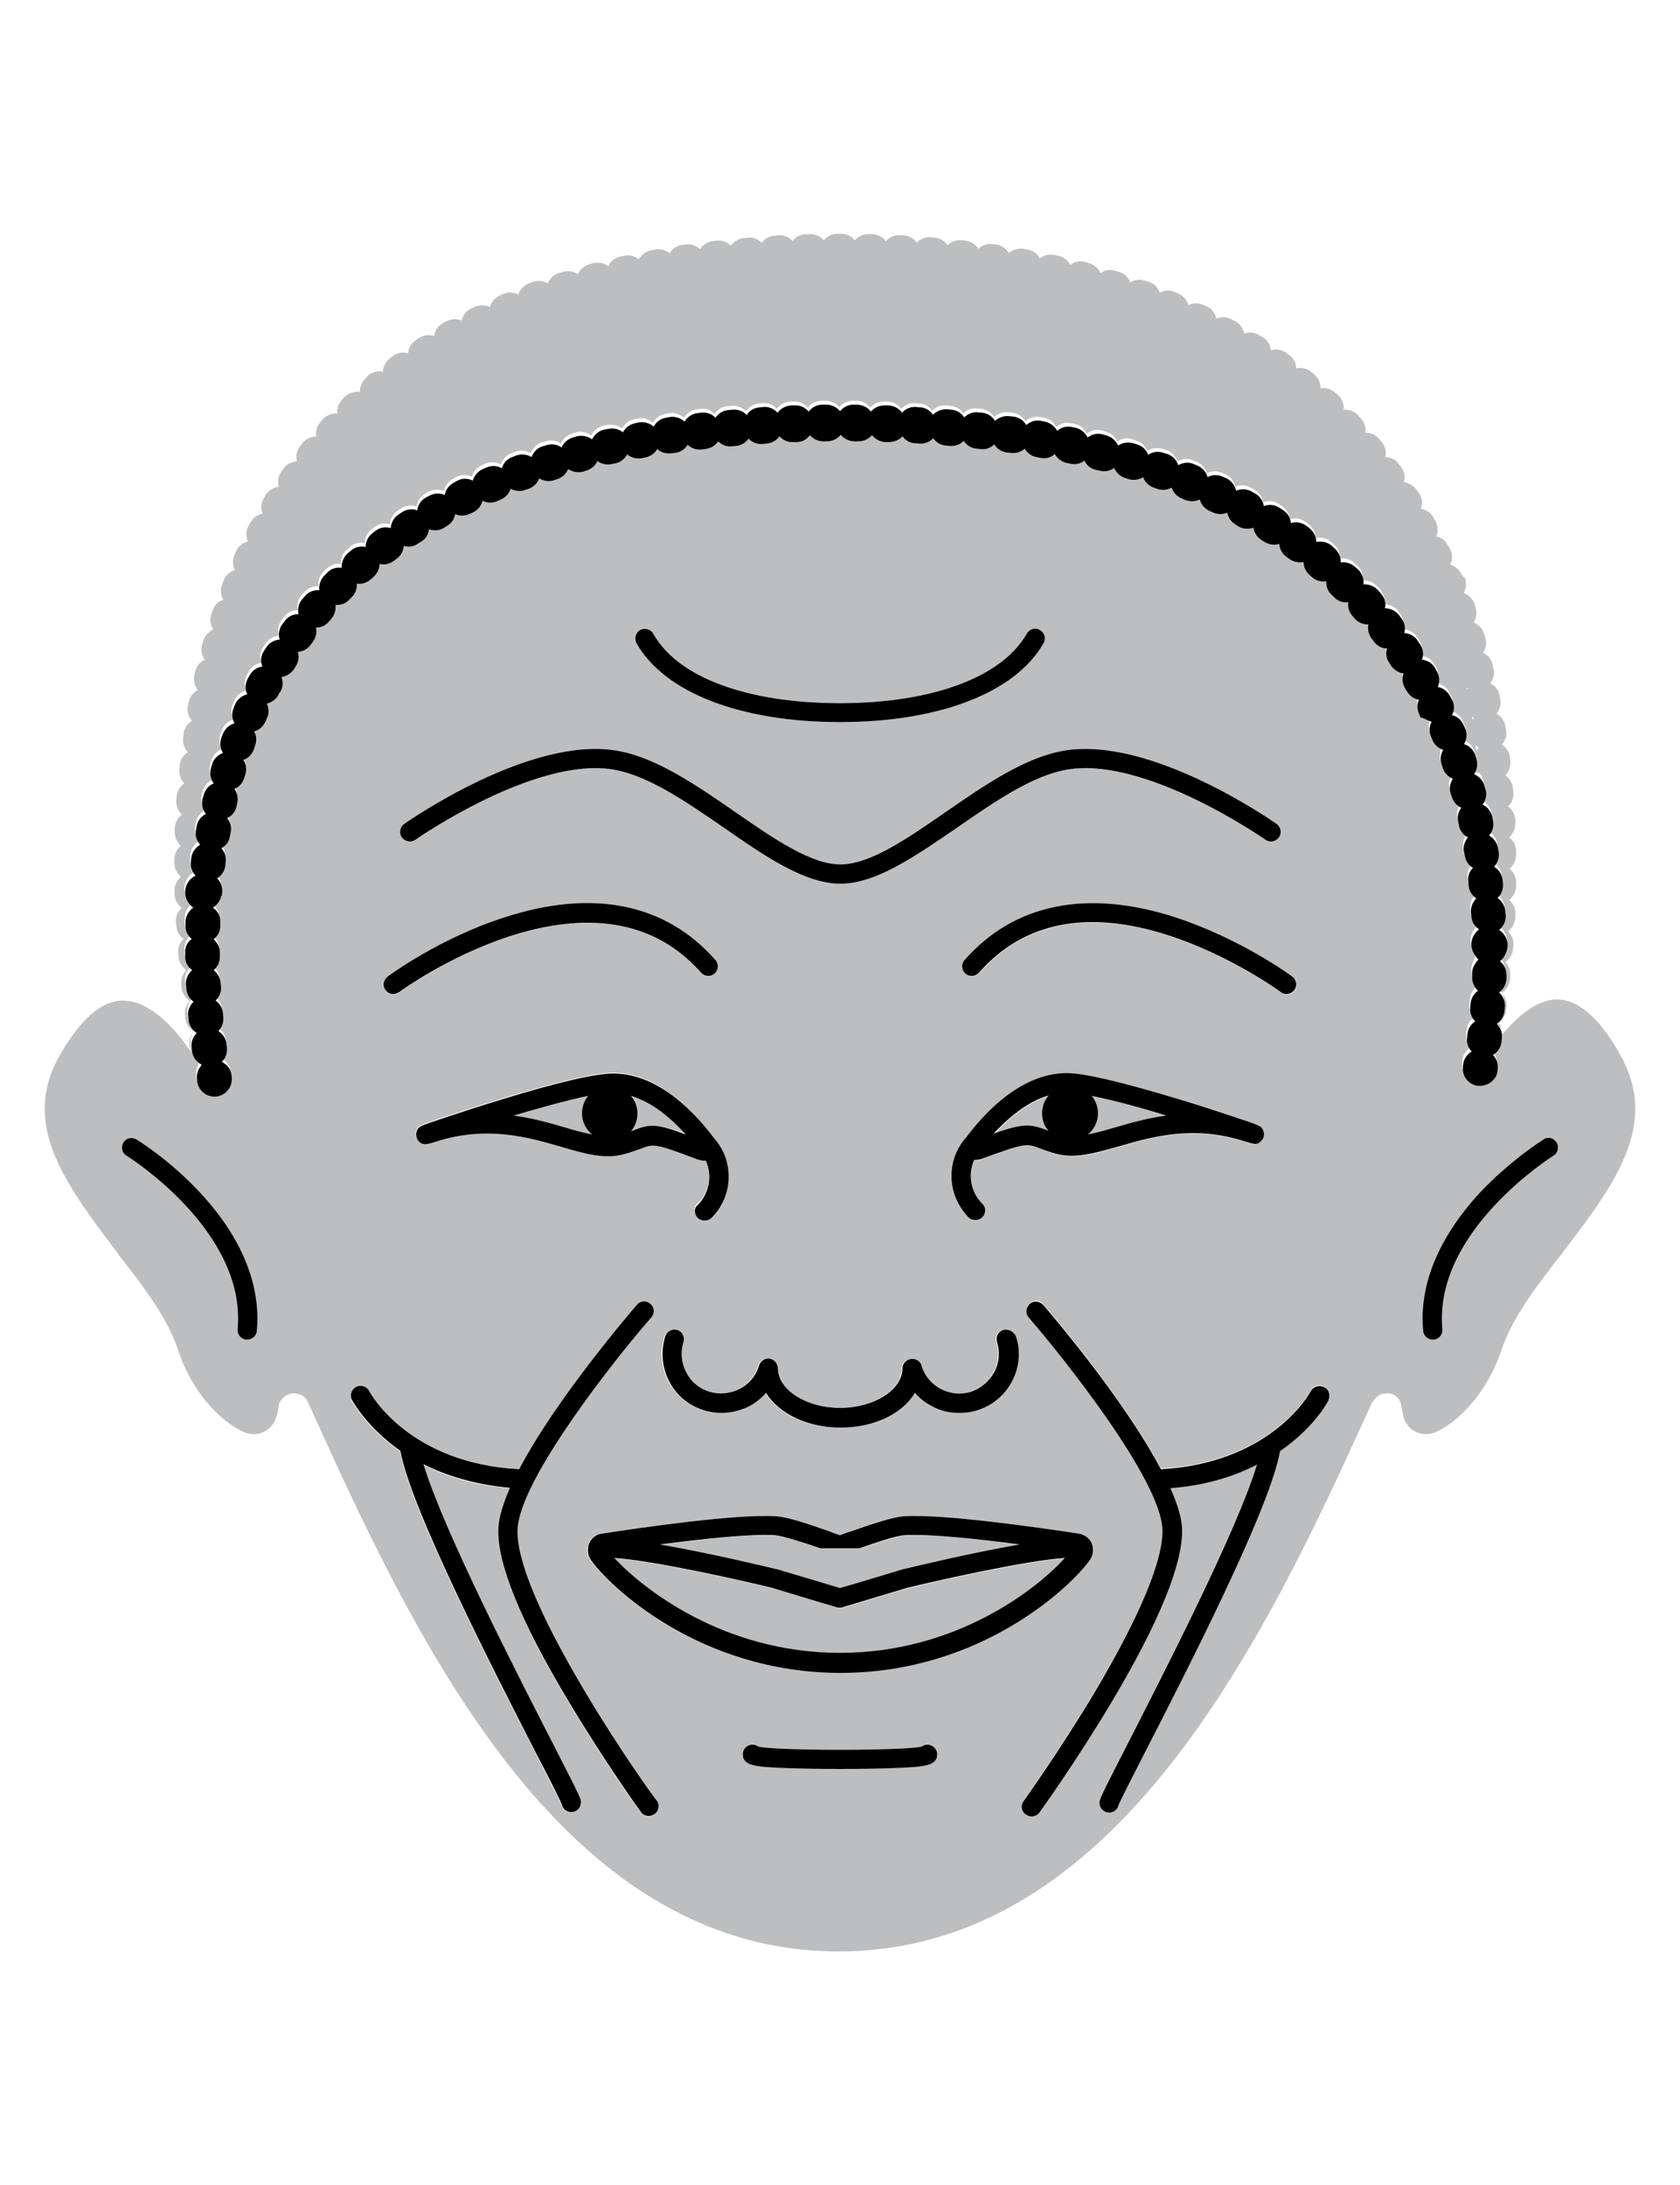 <?xml version="1.0" encoding="utf-8"?>
<!-- Generator: Adobe Illustrator 25.4.1, SVG Export Plug-In . SVG Version: 6.00 Build 0)  -->
<svg version="1.1" id="Capa_1" xmlns="http://www.w3.org/2000/svg" xmlns:xlink="http://www.w3.org/1999/xlink" x="0px" y="0px"
	 viewBox="0 0 435.6 566.5" style="enable-background:new 0 0 435.6 566.5;" xml:space="preserve">
<style type="text/css">
	.st0{fill:none;}
	.st1{fill:#BCBEC0;}
</style>
<g>
	<path class="st0" d="M380.6,178.4c-0.1,0-0.2-0.1-0.3-0.2c0,0.2,0.1,0.3,0.1,0.5C380.5,178.6,380.5,178.5,380.6,178.4z"/>
	<path class="st0" d="M378.7,170.8C378.7,170.8,378.7,170.8,378.7,170.8C378.6,170.8,378.6,170.8,378.7,170.8
		C378.7,170.8,378.7,170.8,378.7,170.8z"/>
	<path class="st0" d="M52,275.1c-0.5-0.2-0.9-0.6-1.3-0.9c0.3,0.5,0.6,1,0.9,1.5c0.1-0.1,0.2-0.2,0.2-0.3c0,0,0,0,0-0.1
		C51.9,275.3,52,275.2,52,275.1z"/>
	<path class="st0" d="M383.4,193.8c-0.3-0.2-0.5-0.4-0.8-0.6c0.1,0.5,0.1,0.9,0.2,1.4C383,194.4,383.2,194.1,383.4,193.8z"/>
	<path class="st0" d="M384.4,201.6c-0.4-0.2-0.7-0.6-1-0.9c0,0.1,0,0.2,0,0.3c0.3,0.3,0.5,0.6,0.8,0.9
		C384.3,201.8,384.3,201.7,384.4,201.6z"/>
	<path class="st0" d="M382.2,186.1c-0.2-0.1-0.4-0.2-0.5-0.4c0,0.3,0.1,0.6,0.1,0.9C381.9,186.4,382,186.2,382.2,186.1z"/>
	<path class="st0" d="M382.5,256.1c0,0.3,0,0.5,0,0.8c0.1-0.1,0.3-0.2,0.4-0.3C382.8,256.4,382.6,256.2,382.5,256.1z"/>
	<path class="st0" d="M383.2,248.6c-0.3-0.3-0.6-0.6-0.8-0.9c0,0.5,0,1,0,1.8C382.6,249.1,382.9,248.8,383.2,248.6z"/>
	<path class="st0" d="M382.9,240.6c0,0.2,0,0.3,0,0.4c0.1-0.1,0.2-0.2,0.3-0.3C383.1,240.7,383,240.6,382.9,240.6z"/>
	<path class="st1" d="M271.3,293c0.2,0.1,0.5,0.2,0.7,0.3c-1.1-1.3-1.7-2.9-1.7-4.6c0-1.8,0.6-3.4,1.7-4.6
		c-5.8,1.7-10.8,6.2-14.2,10c4.3-1.5,6.7-2.1,8.7-2.1C268,291.9,269.4,292.3,271.3,293z"/>
	<path class="st1" d="M420.5,274.2c-3-5.7-9.2-15.1-16.8-15.1c-5.3,0-10.4,4.6-14.2,9.1c-0.1-1-0.5-2-1.2-2.8c1.1-0.7,2-1.9,2.2-3.3
		l0.1-1c0.2-1.4-0.3-2.8-1.2-3.7c1.1-0.7,1.9-1.9,2.1-3.3l0.1-1c0.1-1.4-0.4-2.8-1.3-3.7c1.1-0.7,1.9-2,2-3.4l0.1-1
		c0.1-1.4-0.5-2.7-1.4-3.6c1.1-0.8,1.8-2,1.9-3.5l0-1c0.1-1.4-0.6-2.7-1.6-3.6c1.1-0.8,1.7-2.1,1.8-3.5l0-1c0-1.4-0.6-2.7-1.7-3.6
		c1-0.8,1.7-2.1,1.7-3.6l0-1c0-1.4-0.7-2.7-1.8-3.5c1-0.9,1.6-2.2,1.6-3.6l0-1c-0.1-1.4-0.8-2.7-1.9-3.4c1-0.9,1.5-2.2,1.4-3.7
		l-0.1-1c-0.1-1.4-0.9-2.6-2-3.4c0.9-0.9,1.5-2.3,1.3-3.7l-0.1-1c-0.2-1.4-1-2.6-2.1-3.3c0.9-1,1.4-2.3,1.1-3.8l-0.2-1
		c-0.2-1.4-1.1-2.6-2.3-3.2c0.9-1,1.3-2.4,1-3.8l-0.2-1c-0.3-1.4-1.2-2.5-2.4-3.1c0.8-1.1,1.2-2.5,0.8-3.9l-0.2-1
		c-0.4-1.4-1.3-2.5-2.5-3c0.8-1.1,1.1-2.5,0.6-3.9l-0.3-1c-0.4-1.4-1.4-2.4-2.7-2.9c0.7-1.1,0.9-2.6,0.5-3.9l-0.3-1
		c-0.5-1.4-1.6-2.3-2.8-2.8c0.7-1.2,0.8-2.6,0.3-3.9L379,149c-0.6-1.3-1.7-2.3-3-2.6c0.6-1.2,0.7-2.7,0-4l-0.5-0.9
		c-0.6-1.3-1.8-2.2-3.1-2.4c0.5-1.2,0.5-2.7-0.2-4l-0.5-0.9c-0.7-1.3-1.9-2.1-3.3-2.3c0.5-1.3,0.4-2.7-0.4-3.9l-0.6-0.9
		c-0.8-1.2-2.1-1.9-3.4-2.1c0.4-1.3,0.2-2.7-0.7-3.9l-0.6-0.8c-0.9-1.2-2.2-1.8-3.5-1.8c0.3-1.3,0-2.7-0.9-3.9l-0.7-0.8
		c-0.9-1.1-2.3-1.7-3.6-1.6c0.2-1.3-0.2-2.7-1.2-3.8l-0.7-0.8c-1-1-2.4-1.5-3.7-1.4c0.1-1.3-0.3-2.7-1.4-3.7l-0.8-0.7
		c-1.1-1-2.5-1.4-3.8-1.1c0-1.3-0.5-2.7-1.6-3.6l-0.8-0.7c-1.1-0.9-2.6-1.2-3.9-0.9c0-1.3-0.7-2.7-1.9-3.5l-0.8-0.6
		c-1.2-0.8-2.6-1-3.9-0.6c-0.1-1.3-0.8-2.6-2.1-3.4l-0.9-0.5c-1.2-0.8-2.7-0.9-3.9-0.4c-0.2-1.3-1-2.5-2.3-3.2l-0.9-0.5
		c-1.3-0.7-2.7-0.7-4-0.2c-0.3-1.3-1.1-2.5-2.4-3.1l-0.9-0.4c-1.3-0.6-2.8-0.6-4,0c-0.3-1.3-1.3-2.4-2.6-3l-0.9-0.4
		c-1.3-0.6-2.8-0.4-3.9,0.2c-0.4-1.3-1.4-2.3-2.7-2.8l-1-0.3c-1.4-0.5-2.8-0.3-3.9,0.4c-0.5-1.2-1.5-2.3-2.9-2.7l-1-0.3
		c-1.4-0.4-2.8-0.2-3.9,0.6c-0.5-1.2-1.6-2.2-3-2.6l-1-0.3c-1.4-0.4-2.8,0-3.8,0.8c-0.6-1.2-1.7-2.1-3.1-2.4l-1-0.2
		c-1.4-0.3-2.8,0.1-3.8,0.9c-0.6-1.2-1.8-2.1-3.2-2.3l-1-0.2c-1.4-0.2-2.8,0.2-3.8,1.1c-0.7-1.1-1.8-2-3.2-2.2l-1-0.1
		c-1.4-0.2-2.8,0.3-3.7,1.2c-0.7-1.1-1.9-1.9-3.3-2.1l-1-0.1c-1.4-0.2-2.8,0.4-3.7,1.3c-0.7-1.1-2-1.9-3.4-2l-1-0.1
		c-1.4-0.1-2.7,0.5-3.6,1.4c-0.8-1.1-2-1.8-3.4-1.9l-1,0c-1.4-0.1-2.7,0.5-3.6,1.5c-0.8-1.1-2.1-1.7-3.5-1.8l-1,0
		c-1.4,0-2.7,0.6-3.6,1.6c-0.8-1-2.1-1.7-3.5-1.7l-1,0c-1.4,0-2.7,0.7-3.5,1.7c-0.9-1-2.1-1.6-3.6-1.6l-1,0c-1.4,0-2.7,0.7-3.5,1.8
		c-0.9-1-2.2-1.6-3.6-1.5l-1,0.1c-1.4,0.1-2.7,0.8-3.4,1.9c-0.9-1-2.2-1.5-3.6-1.4l-1,0.1c-1.4,0.1-2.6,0.9-3.4,2
		c-0.9-0.9-2.3-1.5-3.7-1.3l-1,0.1c-1.4,0.2-2.6,1-3.3,2.1c-1-0.9-2.3-1.4-3.7-1.2l-1,0.1c-1.4,0.2-2.6,1.1-3.2,2.2
		c-1-0.9-2.4-1.3-3.8-1l-1,0.2c-1.4,0.3-2.5,1.2-3.2,2.3c-1-0.8-2.4-1.2-3.8-0.9l-1,0.2c-1.4,0.3-2.5,1.3-3.1,2.5
		c-1.1-0.8-2.5-1.1-3.9-0.8l-1,0.3c-1.4,0.4-2.4,1.4-3,2.6c-1.1-0.8-2.5-1-3.9-0.6l-1,0.3c-1.4,0.4-2.4,1.5-2.9,2.7
		c-1.1-0.7-2.6-0.9-3.9-0.4l-1,0.4c-1.4,0.5-2.3,1.6-2.7,2.9c-1.2-0.6-2.6-0.8-3.9-0.2l-0.9,0.4c-1.3,0.6-2.2,1.7-2.6,3
		c-1.2-0.6-2.7-0.6-4,0l-0.9,0.4c-1.3,0.6-2.1,1.8-2.4,3.1c-1.2-0.5-2.7-0.5-4,0.2l-0.9,0.5c-1.3,0.7-2,1.9-2.2,3.3
		c-1.3-0.4-2.7-0.3-3.9,0.5l-0.9,0.6c-1.2,0.8-1.9,2.1-2,3.4c-1.3-0.4-2.7-0.2-3.9,0.7c-0.3,0.2-0.6,0.4-0.8,0.6
		c-1.2,0.9-1.8,2.2-1.8,3.5c-1.3-0.3-2.7,0-3.9,0.9L94.9,98c-1.1,0.9-1.6,2.3-1.6,3.6c-1.3-0.2-2.7,0.2-3.8,1.2l-0.7,0.7
		c-1,1-1.5,2.4-1.3,3.7c-1.3-0.1-2.7,0.4-3.7,1.4l-0.7,0.8c-1,1.1-1.3,2.5-1.1,3.8c-1.3,0-2.7,0.5-3.6,1.7l-0.6,0.8
		c-0.9,1.1-1.2,2.6-0.8,3.9c-1.3,0.1-2.7,0.7-3.5,1.9l-0.6,0.8c-0.8,1.2-1,2.6-0.6,3.9c-1.3,0.1-2.6,0.9-3.4,2.1l-0.5,0.9
		c-0.8,1.2-0.8,2.7-0.3,4c-1.3,0.2-2.5,1-3.2,2.3l-0.5,0.9c-0.7,1.3-0.7,2.7-0.1,4c-1.3,0.3-2.5,1.2-3.1,2.5c-0.1,0.3-0.3,0.6-0.4,1
		c-0.6,1.3-0.5,2.8,0.1,3.9c-1.3,0.4-2.4,1.3-2.9,2.7l-0.4,1c-0.5,1.3-0.4,2.8,0.3,4c-1.3,0.4-2.3,1.4-2.8,2.8l-0.3,1
		c-0.5,1.4-0.2,2.8,0.5,3.9c-1.2,0.5-2.2,1.6-2.6,2.9l-0.3,1c-0.4,1.4-0.1,2.8,0.7,3.9c-1.2,0.6-2.2,1.7-2.5,3.1l-0.2,1
		c-0.3,1.4,0.1,2.8,0.9,3.8c-1.2,0.6-2.1,1.8-2.4,3.2l-0.2,1c-0.3,1.4,0.2,2.8,1.1,3.8c-1.2,0.7-2,1.8-2.2,3.3l-0.1,1
		c-0.2,1.4,0.3,2.8,1.2,3.8c-1.1,0.7-2,1.9-2.1,3.4l-0.1,1c-0.1,1.4,0.4,2.8,1.3,3.7c-1.1,0.7-1.9,2-2,3.4l-0.1,1
		c-0.1,1.4,0.5,2.8,1.5,3.7c-1.1,0.8-1.8,2.1-1.9,3.5l0,1c0,1.4,0.6,2.7,1.6,3.6c-1,0.8-1.7,2.1-1.7,3.5l0,1c0,1.4,0.7,2.7,1.7,3.5
		c-1,0.9-1.7,2.1-1.6,3.6l0,1c0,1.4,0.8,2.7,1.8,3.5c-1,0.9-1.6,2.2-1.5,3.6l0.1,1c0.1,1.4,0.8,2.7,1.9,3.4c-1,0.9-1.5,2.2-1.4,3.7
		l0.1,1c0.1,1.4,0.9,2.6,2,3.4c-0.9,0.9-1.4,2.3-1.3,3.7l0.1,1c0.2,1.4,1,2.6,2.1,3.3c-0.9,1-1.4,2.3-1.2,3.7l0.1,1
		c0.2,1.4,1.1,2.6,2.2,3.2c-0.9,1-1.3,2.4-1.1,3.8l0.2,1c0,0.3,0.1,0.5,0.2,0.7c-3.8-5.8-10.5-13.5-17.8-13.5
		c-7.6,0-13.7,9.5-16.8,15.1C5.6,292,17.2,307.3,30.6,325c0,0,0,0,0,0.1c6.3,8,12.7,16.4,15.5,24.6c4.1,12.9,13.1,20.2,17.8,21.8
		c0.6,0.2,1.3,0.3,1.9,0.3c1.2,0,2.5-0.4,3.5-1.1c1.2-0.9,2.1-2.2,2.4-3.6c0.3-0.8,0.5-1.7,0.6-2.9c0.5-1.7,2.1-3,3.8-3
		c0.2,0,0.4,0,0.6,0.1c0.1,0,0.1,0,0.2,0c1.4,0.2,2.2,0.8,2.9,2.1c27.2,60.2,65,142.4,137.5,142.5c72.7,0.1,111.2-82.2,138.4-142.2
		c0.5-0.8,1.6-2.2,3-2.4c0.1,0,0.1,0,0.2,0c0.3,0,0.5-0.1,0.8-0.1c1.8,0,3.2,1.2,3.6,2.9c0.1,1.1,0.4,2,0.5,2.6c0,0,0,0,0,0
		c0.2,1.6,1.1,3,2.4,4c1,0.7,2.3,1.1,3.5,1.1c0.6,0,1.3-0.1,1.9-0.3c4.7-1.6,13.6-8.9,17.8-21.8c2.8-8.2,9.2-16.6,15.5-24.6
		c0.1-0.1,0.2-0.2,0.2-0.3C418.6,307.2,430,291.9,420.5,274.2z M383.4,193.8c-0.2,0.2-0.4,0.5-0.6,0.8c-0.1-0.5-0.1-0.9-0.2-1.4
		C382.9,193.5,383.2,193.7,383.4,193.8z M382.2,186.1c-0.1,0.2-0.3,0.3-0.4,0.5c0-0.3-0.1-0.6-0.1-0.9
		C381.8,185.8,382,186,382.2,186.1z M380.6,178.4c-0.1,0.1-0.1,0.2-0.2,0.3c0-0.2-0.1-0.3-0.1-0.5
		C380.4,178.3,380.5,178.3,380.6,178.4z M378.7,170.8C378.7,170.8,378.7,170.8,378.7,170.8C378.6,170.8,378.6,170.8,378.7,170.8
		C378.7,170.8,378.7,170.8,378.7,170.8z M66.6,345c-0.1,1.3-1.2,2.3-2.5,2.3c-0.1,0-0.2,0-0.2,0c-1.4-0.1-2.4-1.3-2.3-2.7
		c2.4-25.4-28.5-44.8-28.8-45c-1.2-0.7-1.5-2.3-0.8-3.4c0.7-1.2,2.3-1.5,3.4-0.8c0.3,0.2,8.5,5.3,16.5,13.8
		C62.6,320.8,67.7,333.1,66.6,345z M169.6,470.4c-0.4,0.3-1,0.5-1.5,0.5c-0.8,0-1.5-0.4-2-1c-0.1-0.1-9.5-13.2-18.7-28.6
		c-12.5-21-18.6-36.1-18.3-45c0.1-3,1.3-6.6,3-10.5c-9.2-0.7-16.6-3.1-22.4-6.1c5.2,17.2,24.3,54.3,34,73.3
		c6.9,13.5,6.9,13.5,6.8,14.6c-0.1,1.3-1.2,2.3-2.5,2.3c-0.1,0-0.1,0-0.2,0c-1.1-0.1-2-0.9-2.2-1.9c-0.4-1.1-3.2-6.5-6.3-12.6
		c-11.6-22.6-32.9-64.1-35.6-79.2c-8.7-6-12.3-12.6-12.5-13.1c-0.6-1.2-0.2-2.7,1-3.4c1.2-0.6,2.7-0.2,3.4,1
		c0.4,0.8,10.4,18.7,38.9,20.3c9.7-18.5,29.4-41.3,30.5-42.6c0.9-1,2.5-1.2,3.5-0.3c1,0.9,1.2,2.5,0.3,3.5
		c-9.4,10.9-34.1,42-34.7,54.9c-0.3,7.8,5.7,22.3,17.5,42.2c9.1,15.2,18.4,28.2,18.5,28.3C171,468.1,170.7,469.6,169.6,470.4z
		 M190.5,210.5c10.1,7,19.7,13.6,27.3,13.6c7.6,0,17.2-6.6,27.3-13.6c10.1-7,20.6-14.2,30.7-15.9c22.3-3.8,53.7,18.1,55.1,19
		c1.1,0.8,1.4,2.4,0.6,3.5c-0.8,1.1-2.4,1.4-3.5,0.6c-0.3-0.2-31-21.6-51.3-18.2c-9,1.5-19,8.4-28.7,15.1
		c-10.8,7.5-21,14.5-30.2,14.5c-9.2,0-19.4-7.1-30.2-14.5C178,207.9,168,201,159,199.5c-20.3-3.4-51,18-51.3,18.2
		c-1.1,0.8-2.7,0.5-3.5-0.6c-0.8-1.1-0.5-2.7,0.6-3.5c1.3-0.9,32.7-22.8,55.1-19C169.9,196.3,180.4,203.5,190.5,210.5z M166,163.3
		c1.2-0.7,2.7-0.2,3.4,1c6.3,11.2,24.4,18,48.4,18c24.1,0,42.2-6.7,48.4-18c0.7-1.2,2.2-1.6,3.4-1c1.2,0.7,1.6,2.2,1,3.4
		c-7.2,12.9-26.9,20.5-52.8,20.5c-25.9,0-45.6-7.7-52.8-20.5C164.3,165.4,164.8,163.9,166,163.3z M262.2,358.1
		c-1.9,3.6-5.1,6.3-9,7.5c-1.5,0.5-3.1,0.7-4.6,0.7c-2.4,0-4.8-0.6-7.1-1.7c-1.7-0.9-3.2-2.1-4.5-3.5c-3.3,5.3-10.6,9-19.3,9
		c-8.7,0-16-3.6-19.3-9c-1.2,1.4-2.7,2.6-4.4,3.5c-2.2,1.2-4.6,1.7-7.1,1.7c-1.5,0-3.1-0.2-4.6-0.7c-3.9-1.2-7.1-3.9-9-7.5
		s-2.3-7.8-1-11.7c0.4-1.3,1.8-2,3.1-1.6c1.3,0.4,2,1.8,1.6,3.1c-0.8,2.6-0.6,5.4,0.7,7.8c1.3,2.4,3.4,4.2,6,5.1
		c5.3,1.7,10.9-1.2,12.8-6.4c0.1-1.2,1.2-2.2,2.5-2.2c1.1,0,2,0.7,2.3,1.7c0.2,0.4,0.2,0.8,0.2,1.2c0.3,5.4,7.6,9.9,16.1,9.9
		c8.8,0,16.2-4.7,16.2-10.3c0,0,0-0.1,0-0.1c0,0,0,0,0,0c0.1-1.3,1.2-2.3,2.5-2.3c1.2,0,2.2,0.9,2.5,2c1.8,5.3,7.5,8.2,12.8,6.5
		c2.6-0.8,4.8-2.6,6-5.1c1.3-2.4,1.5-5.2,0.7-7.8c-0.4-1.3,0.3-2.7,1.6-3.1c1.3-0.4,2.7,0.3,3.1,1.6
		C264.5,350.4,264.1,354.5,262.2,358.1z M279.6,397.6C279.6,397.6,279.6,397.6,279.6,397.6c1.5,0.2,2.7,1.2,3.3,2.6
		c0.1,0.2,0.2,0.5,0.2,0.8c0,0,0,0.1,0,0.1c0.2,1.1,0,2.3-0.7,3.3c-4.2,6.2-27.7,29.3-64.7,29.3c-37,0-60.4-23.1-64.7-29.3
		c-0.7-1-0.9-2.2-0.7-3.3c0,0,0-0.1,0-0.1c0.1-0.3,0.1-0.5,0.2-0.8c0.6-1.4,1.8-2.3,3.3-2.6c10.3-1.6,35.3-5.1,45.3-4.5
		c2.9,0.2,8.3,2,14,4c1,0.3,1.9,0.7,2.5,0.9c0.7-0.2,1.6-0.5,2.5-0.9c5.7-2,11-3.8,14-4C244.2,392.4,269.3,396,279.6,397.6z
		 M182.9,300.7c-0.1,0-0.1,0-0.2,0c-0.7,0-1.3-0.1-2.1-0.4c-10.9-4.1-11.3-4-14.6-2.7c-1.1,0.4-2.4,0.9-4.3,1.4
		c-4.9,1.4-10.2-0.2-16.3-1.9c-8.6-2.5-19.3-5.6-32.6-1.3c-2.3,0.7-3.3,1.1-4.4-0.2c-0.7-0.7-0.8-1.8-0.4-2.7
		c0.5-1.1,0.5-1.1,7.7-3.5c2.7-0.9,8.1-2.7,14.4-4.6c14.6-4.4,24.3-6.7,28.8-6.7c12.3,0,22,11.2,26.1,16.7c5.3,5.9,5.1,15-0.6,20.7
		c-0.5,0.5-1.1,0.7-1.8,0.7s-1.3-0.2-1.8-0.7c-1-1-1-2.6,0-3.5C184,309.1,184.7,304.5,182.9,300.7z M254.9,300.4
		c-0.7,0.3-1.4,0.4-2.1,0.4c-0.1,0-0.1,0-0.2,0c-0.6,1.3-0.9,2.7-0.9,4.2c0,2.7,1.1,5.3,3,7.2c1,1,1,2.6,0,3.5
		c-0.5,0.5-1.1,0.7-1.8,0.7s-1.3-0.2-1.8-0.7c-2.9-2.9-4.4-6.7-4.4-10.7c0-3.7,1.4-7.3,3.8-10c4.1-5.5,13.8-16.7,26.1-16.7
		c4.5,0,14.2,2.2,28.8,6.7c6.3,1.9,11.7,3.7,14.4,4.6c7.2,2.4,7.2,2.4,7.7,3.5c0.4,0.9,0.2,2-0.4,2.7c-1.1,1.2-2.2,0.9-4.4,0.2
		c-13.3-4.3-24-1.2-32.6,1.3c-6.1,1.8-11.4,3.3-16.3,1.9c-1.9-0.5-3.2-1-4.3-1.4C266.2,296.4,265.8,296.3,254.9,300.4z M303.1,242.6
		c-21.1-6.8-37.6-3.5-49.2,9.7c-0.9,1-2.5,1.1-3.5,0.2c-1-0.9-1.1-2.5-0.2-3.5c12.9-14.7,31.8-18.5,54.6-11.1
		c16.9,5.4,29.9,15,30.4,15.4c1.1,0.8,1.3,2.4,0.5,3.5c-0.5,0.7-1.2,1-2,1c-0.5,0-1-0.2-1.5-0.5C332,257.2,319.2,247.8,303.1,242.6z
		 M130.9,237.9c22.9-7.4,41.8-3.5,54.6,11.1c0.9,1,0.8,2.6-0.2,3.5s-2.6,0.8-3.5-0.2c-27.9-31.8-77.8,4.6-78.3,5
		c-0.4,0.3-1,0.5-1.5,0.5c-0.8,0-1.5-0.3-2-1c-0.8-1.1-0.6-2.7,0.5-3.5C101,252.8,114,243.3,130.9,237.9z M233.5,458.3
		c-4.2,0.2-9.7,0.3-15.7,0.3s-11.6-0.1-15.7-0.3c-6.1-0.3-9.5-0.5-9.5-3.5c0-1.4,1.1-2.5,2.5-2.5c0.6,0,1.1,0.2,1.5,0.5
		c4.8,1.1,37.6,1.1,42.4,0c0.4-0.3,0.9-0.5,1.5-0.5c1.4,0,2.5,1.1,2.5,2.5C243,457.8,239.6,458,233.5,458.3z M344.4,362.9
		c-0.3,0.5-3.9,7.1-12.5,13.1c-2.7,15-24,56.6-35.6,79.2c-3.2,6.1-5.9,11.5-6.3,12.6c-0.2,1-1.1,1.8-2.2,1.9c-0.1,0-0.1,0-0.2,0
		c-1.3,0-2.4-1-2.5-2.3c-0.1-1.1-0.1-1.1,6.8-14.6c9.7-18.9,28.8-56.1,34-73.3c-5.8,2.9-13.2,5.3-22.4,6.1c1.7,4,2.9,7.6,3,10.5
		c0.4,8.9-5.7,24-18.3,45c-9.2,15.4-18.6,28.5-18.7,28.6c-0.5,0.7-1.3,1-2,1c-0.5,0-1-0.2-1.5-0.5c-1.1-0.8-1.4-2.4-0.6-3.5
		c0.1-0.1,9.4-13.1,18.5-28.3c11.8-19.8,17.9-34.4,17.5-42.2c-0.6-12.9-25.2-44-34.7-54.9c-0.9-1-0.8-2.6,0.3-3.5
		c1-0.9,2.6-0.8,3.5,0.3c1.1,1.3,20.8,24.1,30.5,42.6c28.5-1.5,38.5-19.5,38.9-20.3c0.7-1.2,2.2-1.7,3.4-1
		C344.6,360.2,345,361.7,344.4,362.9z M367.9,183.8c-0.6-1.2-0.6-2.6-0.1-3.8c-1.3-0.2-2.4-1-3.1-2.2c-0.2-0.3-0.3-0.6-0.5-0.8
		c-0.7-1.2-0.8-2.6-0.4-3.8c-1.3-0.1-2.5-0.8-3.2-2l-0.5-0.8c-0.8-1.1-1-2.5-0.6-3.7c-1.3-0.1-2.5-0.7-3.3-1.7l-0.6-0.8
		c-0.8-1.1-1.1-2.4-0.9-3.7c-1.3,0-2.5-0.5-3.5-1.5l-0.6-0.7c-0.9-1-1.3-2.3-1.1-3.6c-1.3,0.1-2.6-0.3-3.6-1.2l-0.7-0.7
		c-1-0.9-1.5-2.2-1.4-3.5c-1.3,0.2-2.6-0.1-3.6-1l-0.7-0.6c-1.1-0.9-1.6-2.1-1.6-3.4c-1.2,0.3-2.6,0.1-3.7-0.8l-0.8-0.6
		c-1.1-0.8-1.8-2-1.8-3.3c-1.2,0.4-2.6,0.2-3.8-0.5l-0.8-0.5c-1.2-0.7-1.9-1.9-2.1-3.2c-1.2,0.5-2.6,0.4-3.8-0.3l-0.8-0.5
		c-1.2-0.7-2-1.8-2.2-3.1c-1.2,0.5-2.6,0.5-3.8-0.1l-0.9-0.4c-1.2-0.6-2.1-1.7-2.4-2.9c-1.1,0.6-2.5,0.7-3.8,0.1l-0.9-0.4
		c-1.3-0.5-2.2-1.6-2.6-2.8c-1.1,0.6-2.5,0.8-3.8,0.3l-0.9-0.3c-1.3-0.5-2.3-1.5-2.7-2.7c-1.1,0.7-2.5,0.9-3.8,0.5l-0.9-0.3
		c-1.3-0.4-2.3-1.4-2.8-2.6c-1,0.7-2.4,1-3.8,0.7l-1-0.2c-1.3-0.3-2.4-1.3-2.9-2.4c-1,0.8-2.4,1.1-3.7,0.8l-1-0.2
		c-1.4-0.3-2.4-1.2-3-2.3c-1,0.8-2.3,1.2-3.7,1l-1-0.2c-1.4-0.2-2.5-1.1-3.1-2.2c-1,0.9-2.3,1.3-3.7,1.1l-1-0.1
		c-1.4-0.2-2.5-1-3.2-2.1c-0.9,0.9-2.3,1.4-3.6,1.2l-1-0.1c-1.4-0.2-2.6-0.9-3.3-2c-0.9,0.9-2.2,1.5-3.6,1.3l-1-0.1
		c-1.4-0.1-2.6-0.9-3.3-1.9c-0.9,1-2.1,1.5-3.6,1.4l-1-0.1c-1.4-0.1-2.6-0.8-3.4-1.8c-0.9,1-2.1,1.6-3.5,1.5l-1,0
		c-1.4,0-2.6-0.7-3.4-1.8c-0.8,1-2.1,1.6-3.5,1.6h-0.1l-1,0c-1.4,0-2.7-0.7-3.5-1.7c-0.8,1-2.1,1.7-3.5,1.7l-1,0c0,0,0,0-0.1,0
		c-1.4,0-2.6-0.6-3.4-1.6c-0.8,1-2,1.7-3.4,1.8l-1,0c-1.4,0.1-2.7-0.5-3.5-1.5c-0.8,1.1-2,1.8-3.4,1.9l-1,0.1
		c-1.4,0.1-2.7-0.5-3.6-1.4c-0.7,1.1-1.9,1.8-3.3,1.9l-1,0.1c-1.4,0.1-2.7-0.4-3.6-1.3c-0.7,1.1-1.9,1.9-3.3,2l-1,0.1
		c-1.4,0.2-2.7-0.3-3.6-1.2c-0.7,1.1-1.8,1.9-3.2,2.1l-1,0.1c-1.4,0.2-2.7-0.2-3.7-1.1c-0.6,1.1-1.7,2-3.1,2.2l-1,0.2
		c-1.4,0.3-2.7-0.1-3.7-1c-0.6,1.2-1.7,2-3,2.3l-1,0.2c-1.4,0.3-2.7,0-3.7-0.8c-0.5,1.2-1.6,2.1-2.9,2.5l-0.9,0.3
		c-1.3,0.4-2.7,0.1-3.8-0.7c-0.5,1.2-1.5,2.2-2.8,2.6l-0.9,0.3c-1.3,0.4-2.7,0.2-3.8-0.5c-0.4,1.2-1.4,2.2-2.7,2.7L136,126
		c-1.3,0.5-2.7,0.3-3.8-0.3c-0.4,1.2-1.3,2.3-2.6,2.8l-0.9,0.4c-1.3,0.5-2.7,0.5-3.8-0.1c-0.3,1.2-1.1,2.3-2.4,3l-0.9,0.4
		c-1.2,0.6-2.6,0.6-3.8,0.1c-0.2,1.3-1,2.4-2.2,3.1l-0.8,0.5c-1.2,0.7-2.6,0.8-3.8,0.3c-0.2,1.3-0.9,2.5-2,3.2l-0.8,0.5
		c-1.1,0.8-2.5,0.9-3.7,0.6c-0.1,1.3-0.7,2.5-1.8,3.3l-0.8,0.6c-1.1,0.8-2.4,1.1-3.7,0.8c0,1.3-0.5,2.5-1.6,3.4l-0.7,0.6
		c-1,0.9-2.4,1.2-3.6,1.1c0.1,1.3-0.3,2.6-1.3,3.5l-0.7,0.7c-1,1-2.3,1.4-3.5,1.3c0.2,1.3-0.2,2.6-1.1,3.6l-0.6,0.7
		c-0.9,1-2.2,1.6-3.4,1.6h0c0.3,1.2,0,2.6-0.8,3.7c-0.2,0.3-0.4,0.5-0.6,0.8c-0.8,1.1-2,1.7-3.3,1.8c0.4,1.2,0.2,2.6-0.5,3.7
		l-0.5,0.8c-0.7,1.2-1.9,1.9-3.2,2c0.5,1.2,0.4,2.6-0.3,3.8c-0.2,0.3-0.3,0.6-0.5,0.8c-0.7,1.2-1.8,2-3,2.3c0.5,1.2,0.6,2.5,0,3.8
		c-0.1,0.3-0.3,0.6-0.4,0.9c-0.6,1.3-1.6,2.1-2.9,2.5c0.6,1.1,0.7,2.5,0.2,3.8l-0.3,0.9c-0.5,1.3-1.5,2.2-2.7,2.7
		c0.7,1.1,0.9,2.4,0.5,3.8l-0.3,0.9c-0.4,1.3-1.4,2.3-2.5,2.8c0.8,1,1.1,2.4,0.7,3.7l-0.2,0.9c-0.3,1.3-1.2,2.4-2.4,3
		c0.8,1,1.2,2.3,0.9,3.7l-0.2,1c-0.3,1.4-1.1,2.5-2.2,3.1c0.9,1,1.3,2.3,1.1,3.6l-0.1,1c-0.2,1.4-1,2.5-2.1,3.2
		c0.9,0.9,1.4,2.2,1.3,3.6l-0.1,0.9l-0.1,0c-0.3,1.3-1.1,2.4-2.2,3.1c1.2,0.9,1.9,2.3,1.9,3.8l0,1c0,1.4-0.7,2.6-1.7,3.4
		c1,0.8,1.6,2.1,1.6,3.5l0,1c0,1.4-0.6,2.7-1.6,3.5c1,0.8,1.7,2,1.8,3.4l0.1,1c0.1,1.4-0.5,2.7-1.4,3.5c1.1,0.7,1.8,1.9,1.9,3.3
		l0.1,1c0.1,1.4-0.4,2.7-1.3,3.6c1.1,0.7,1.9,1.8,2.1,3.2l0.1,1c0.2,1.5-0.3,2.9-1.3,3.8c1.3,0.6,2.2,1.8,2.5,3.3
		c0.1,0.8,0.4,2.5-1,4.1c-0.9,1-2.1,1.6-3.4,1.6c-2.4,0-4.4-1.9-4.5-4.3c-0.2-1.3,0.2-2.5,0.9-3.5c-0.1,0.1-0.2,0.2-0.2,0.3
		c-0.3-0.5-0.5-1-0.9-1.5c0.4,0.4,0.8,0.7,1.3,0.9c-0.1,0.1-0.1,0.1-0.2,0.2c0.1-0.1,0.2-0.2,0.3-0.4c-1.3-0.6-2.3-1.9-2.5-3.4
		l-0.1-1c-0.2-1.4,0.3-2.8,1.3-3.8c-1.1-0.7-2-1.9-2.1-3.4l-0.1-1c-0.1-1.4,0.4-2.8,1.4-3.7c-1.1-0.8-1.9-2-1.9-3.5l-0.1-1
		c-0.1-1.5,0.6-2.8,1.6-3.7c-1.1-0.8-1.8-2.1-1.8-3.5l0-1c0-1.5,0.7-2.8,1.7-3.6c-1-0.9-1.7-2.2-1.6-3.6l0-1c0.1-1.5,0.8-2.7,2-3.5
		c-1.3-0.9-2.1-2.3-2.1-4c0-1.9,1.1-3.5,2.7-4.3c-0.9-1-1.4-2.3-1.2-3.7l0.1-1c0.2-1.4,1.1-2.6,2.3-3.3c-0.9-1-1.4-2.4-1.1-3.8
		l0.2-1c0.3-1.4,1.2-2.6,2.4-3.2c-0.9-1.1-1.2-2.5-0.9-3.9l0.3-1c0.4-1.4,1.4-2.5,2.6-3c-0.8-1.1-1.1-2.6-0.7-4l0.3-1
		c0.4-1.4,1.5-2.4,2.8-2.9c-0.7-1.2-0.9-2.6-0.4-4l0.4-1c0.5-1.4,1.7-2.3,3-2.7c-0.7-1.2-0.8-2.7-0.2-4c0.1-0.3,0.3-0.6,0.4-1
		c0.6-1.3,1.8-2.2,3.1-2.5c-0.6-1.2-0.6-2.7,0.1-4c0.2-0.3,0.3-0.6,0.5-0.9c0.7-1.3,2-2.1,3.3-2.3c-0.5-1.3-0.4-2.8,0.4-4l0.6-0.9
		c0.8-1.2,2.1-2,3.5-2.1c-0.4-1.3-0.2-2.8,0.7-4c0.2-0.3,0.4-0.6,0.6-0.8c0.9-1.2,2.2-1.8,3.6-1.8h0c-0.3-1.3,0-2.8,1-3.9l0.7-0.8
		c1-1.1,2.4-1.6,3.7-1.5c-0.2-1.4,0.2-2.8,1.3-3.8l0.7-0.7c1-1,2.5-1.5,3.8-1.3c-0.1-1.4,0.4-2.8,1.5-3.7l0.8-0.7
		c1.1-1,2.6-1.3,3.9-1c0-1.4,0.6-2.7,1.8-3.6c0.3-0.2,0.6-0.4,0.8-0.6c1.2-0.9,2.6-1.1,3.9-0.7c0.1-1.4,0.8-2.7,2-3.5l0.9-0.6
		c1.2-0.8,2.7-0.9,4-0.5c0.2-1.3,1-2.6,2.2-3.3l0.9-0.5c1.3-0.7,2.8-0.7,4-0.2c0.3-1.3,1.1-2.5,2.4-3.2l0.9-0.5c1.3-0.6,2.8-0.6,4,0
		c0.3-1.3,1.2-2.5,2.6-3l0.9-0.4c1.3-0.6,2.8-0.4,4,0.2c0.4-1.3,1.4-2.4,2.7-2.9l1-0.4c1.4-0.5,2.8-0.3,4,0.4
		c0.5-1.3,1.5-2.3,2.9-2.8l1-0.3c1.4-0.4,2.8-0.2,3.9,0.6c0.5-1.2,1.6-2.2,3-2.6l1-0.3c1.4-0.4,2.8,0,3.9,0.8
		c0.6-1.2,1.7-2.2,3.1-2.5l1-0.2c1.4-0.3,2.8,0.1,3.9,0.9c0.6-1.2,1.7-2.1,3.2-2.4l1-0.2c1.4-0.3,2.8,0.2,3.8,1.1
		c0.7-1.2,1.8-2,3.2-2.3l1-0.2c1.4-0.2,2.8,0.3,3.8,1.2c0.7-1.1,1.9-2,3.3-2.2l1-0.1c1.4-0.2,2.8,0.4,3.7,1.3c0.7-1.1,1.9-1.9,3.4-2
		l1-0.1c1.4-0.1,2.8,0.4,3.7,1.4c0.8-1.1,2-1.9,3.4-2l1-0.1c1.4-0.1,2.8,0.5,3.6,1.5c0.8-1.1,2-1.8,3.5-1.9l1,0
		c1.4-0.1,2.7,0.6,3.6,1.6c0.8-1.1,2.1-1.8,3.5-1.8l1,0c1.5,0,2.7,0.6,3.6,1.7c0.8-1,2.1-1.7,3.5-1.7h0l1,0c1.4,0,2.7,0.7,3.5,1.8
		c0.9-1,2.1-1.7,3.6-1.6l1,0c1.4,0.1,2.7,0.8,3.5,1.9c0.9-1,2.2-1.6,3.6-1.5l1,0.1c1.4,0.1,2.7,0.8,3.4,1.9c0.9-1,2.2-1.5,3.7-1.4
		l1,0.1c1.4,0.1,2.7,0.9,3.4,2c0.9-1,2.3-1.5,3.7-1.3l1,0.1c1.4,0.2,2.6,1,3.3,2.1c1-0.9,2.3-1.4,3.8-1.2l1,0.1
		c1.4,0.2,2.6,1.1,3.3,2.2c1-0.9,2.4-1.3,3.8-1.1l1,0.2c1.4,0.3,2.6,1.2,3.2,2.4c1-0.9,2.4-1.3,3.8-1l1,0.2c1.4,0.3,2.5,1.3,3.1,2.5
		c1.1-0.8,2.5-1.2,3.9-0.8l1,0.3c1.4,0.4,2.5,1.4,3,2.6c1.1-0.8,2.5-1.1,3.9-0.6l1,0.3c1.4,0.4,2.4,1.5,2.9,2.7c1.1-0.7,2.6-1,4-0.5
		l1,0.3c1.4,0.5,2.3,1.6,2.8,2.9c1.2-0.7,2.6-0.8,4-0.3l1,0.4c1.3,0.6,2.3,1.7,2.6,3c1.2-0.6,2.7-0.7,4-0.1l0.9,0.4
		c1.3,0.6,2.2,1.8,2.5,3.2c1.2-0.6,2.7-0.5,4,0.2l0.9,0.5c1.3,0.7,2.1,2,2.3,3.3c1.3-0.5,2.7-0.4,4,0.4c0.3,0.2,0.6,0.4,0.9,0.6
		c1.2,0.8,1.9,2.1,2.1,3.4c1.3-0.4,2.8-0.2,4,0.7l0.8,0.6c1.2,0.9,1.8,2.2,1.8,3.6c1.3-0.3,2.8,0,3.9,0.9c0.3,0.2,0.5,0.4,0.8,0.7
		c1.1,0.9,1.7,2.3,1.6,3.7c1.3-0.2,2.8,0.2,3.8,1.2l0.8,0.7c1.1,1,1.5,2.4,1.3,3.8c1.4-0.1,2.8,0.4,3.8,1.5l0.7,0.8
		c1,1.1,1.3,2.5,1.1,3.9c0,0,0.1,0,0.1,0c1.3,0,2.7,0.6,3.5,1.7l0.6,0.8c0.9,1.2,1.1,2.6,0.8,3.9c1.4,0.1,2.7,0.8,3.5,2l0.6,0.9
		c0.8,1.2,1,2.7,0.5,4c1.4,0.2,2.6,0.9,3.4,2.2c0.2,0.3,0.4,0.6,0.5,0.9c0.7,1.3,0.8,2.8,0.2,4c1.3,0.3,2.6,1.1,3.2,2.4l0.5,0.9
		c0.6,1.3,0.6,2.8,0,4c1.3,0.3,2.5,1.3,3,2.6l0.4,0.9c0.6,1.4,0.4,2.8-0.3,4c1.3,0.4,2.4,1.4,2.9,2.8l0.3,1c0.5,1.4,0.2,2.8-0.6,4
		c0.5,0.2,0.9,0.5,1.3,0.8c0-0.1,0-0.2,0-0.3c0.3,0.3,0.6,0.7,1,0.9c-0.1,0.1-0.1,0.1-0.2,0.2c0.3,0.4,0.5,0.8,0.6,1.3l0.3,1
		c0.4,1.4,0,2.8-0.8,3.9c1.2,0.6,2.2,1.7,2.5,3.1l0.2,1c0.3,1.4-0.1,2.9-1,3.9c1.2,0.6,2.1,1.8,2.3,3.3l0.2,1
		c0.2,1.4-0.3,2.8-1.2,3.8c1.2,0.7,2,1.9,2.2,3.4l0.1,1c0.2,1.5-0.4,2.8-1.4,3.7c1.1,0.8,1.9,2,2,3.5l0.1,1c0.1,1.5-0.6,2.9-1.7,3.8
		c1.3,0.8,2.2,2.3,2.2,4c0,0.9-0.3,1.7-0.7,2.5c0,0.1-0.1,0.1-0.1,0.2c0,0,0,0,0,0c-0.3,0.5-0.7,1-1.2,1.4c1,0.9,1.7,2.2,1.7,3.6
		l0,1c-0.1,1.5-0.8,2.7-1.9,3.5c1,0.9,1.6,2.2,1.5,3.7l-0.1,1c-0.1,1.5-0.9,2.7-2,3.4c1,0.9,1.5,2.3,1.3,3.8l-0.1,1
		c-0.2,1.5-1,2.7-2.2,3.3c0.9,1,1.4,2.4,1.2,3.8l0,0.1c0,0.6-0.2,1.2-0.5,1.8c-0.8,1.5-2.3,2.3-4,2.3c-0.5,0-1-0.1-1.5-0.2
		c-0.6-0.2-3.6-1.4-2.9-5.5c0.2-1.4,1.1-2.5,2.2-3.2c-0.9-0.9-1.4-2.2-1.2-3.6l0.1-1c0.2-1.4,0.9-2.5,2-3.2
		c-0.9-0.9-1.5-2.2-1.3-3.6l0.1-1c0.1-1.2,0.6-2.2,1.5-3c0-0.3,0-0.5,0-0.8c-0.7-0.8-1.1-1.9-1.1-3.1l0-1c0-1,0.4-1.9,0.9-2.6
		c0-0.7,0-1.3,0-1.8c-0.1-0.1-0.1-0.2-0.2-0.3c-0.6-0.8-0.9-1.8-0.9-2.8c0-1.4,0.7-2.7,1.7-3.6c0-0.1,0-0.3,0-0.4
		c-1-0.8-1.6-1.9-1.7-3.2l-0.1-1c-0.1-1.4,0.5-2.7,1.4-3.6c-1.1-0.7-1.8-1.9-2-3.3l-0.1-1c-0.1-1.4,0.3-2.7,1.2-3.6
		c-1.1-0.7-1.9-1.8-2.1-3.2l-0.2-1c-0.2-1.4,0.2-2.7,1-3.7c-1.1-0.6-2-1.7-2.3-3l-0.2-1c-0.3-1.4,0.1-2.7,0.8-3.7
		c-1.2-0.5-2.1-1.6-2.5-2.9l-0.3-0.9c-0.4-1.3-0.1-2.7,0.6-3.7c-1.2-0.5-2.2-1.4-2.6-2.8l-0.3-0.9c-0.4-1.3-0.3-2.7,0.4-3.8
		c-1.2-0.4-2.2-1.3-2.8-2.6l-0.4-0.9c-0.5-1.3-0.4-2.6,0.2-3.8c-1.2-0.3-2.3-1.2-2.9-2.4L367.9,183.8z M402.8,299.6
		c-0.3,0.2-31.2,19.5-28.8,45c0.1,1.4-0.9,2.6-2.3,2.7c-0.1,0-0.2,0-0.2,0c-1.3,0-2.4-1-2.5-2.3c-1.1-11.9,4-24.3,14.7-35.8
		c8-8.6,16.2-13.6,16.5-13.8c1.2-0.7,2.7-0.4,3.4,0.8C404.4,297.4,404,298.9,402.8,299.6z"/>
	<path class="st1" d="M150.9,288.6c0-1.7,0.6-3.2,1.6-4.5c-5.4,1.1-12.5,3-19.3,5.1c5.1,0.7,9.6,2,13.7,3.2c2.4,0.7,4.6,1.3,6.6,1.7
		C151.9,292.8,150.9,290.8,150.9,288.6z"/>
	<path class="st1" d="M302.4,289.2c-6.8-2-13.9-4-19.3-5.1c1,1.2,1.6,2.8,1.6,4.5c0,2.2-1,4.2-2.6,5.5c2-0.4,4.3-1.1,6.6-1.7
		C292.8,291.2,297.3,289.9,302.4,289.2z"/>
	<path class="st1" d="M163.7,284c1.1,1.3,1.7,2.9,1.7,4.6c0,1.8-0.6,3.4-1.7,4.6c0.2-0.1,0.5-0.2,0.7-0.3c4.1-1.5,5.7-1.7,13.5,1
		C174.4,290.1,169.4,285.6,163.7,284z"/>
	<path d="M371.2,187.1c-0.6,1.1-0.7,2.5-0.2,3.8l0.4,0.9c0.5,1.3,1.6,2.2,2.8,2.6c-0.7,1.1-0.8,2.5-0.4,3.8l0.3,0.9
		c0.4,1.3,1.4,2.3,2.6,2.8c-0.7,1.1-1,2.4-0.6,3.7l0.3,0.9c0.4,1.3,1.3,2.4,2.5,2.9c-0.8,1-1.1,2.4-0.8,3.7l0.2,1
		c0.3,1.4,1.2,2.4,2.3,3c-0.8,1-1.3,2.3-1,3.7l0.2,1c0.2,1.4,1,2.5,2.1,3.2c-0.9,0.9-1.4,2.2-1.2,3.6l0.1,1c0.1,1.4,0.9,2.6,2,3.3
		c-0.9,0.9-1.5,2.2-1.4,3.6l0.1,1c0.1,1.3,0.7,2.5,1.7,3.2c0.1,0.1,0.2,0.1,0.3,0.2c-0.1,0.1-0.2,0.2-0.3,0.3
		c-1,0.9-1.7,2.2-1.7,3.6c0,1.1,0.4,2,0.9,2.8c0.1,0.1,0.1,0.2,0.2,0.3c0.2,0.3,0.5,0.7,0.8,0.9c-0.3,0.2-0.6,0.5-0.8,0.9
		c-0.5,0.7-0.9,1.6-0.9,2.6l0,1c0,1.2,0.4,2.2,1.1,3.1c0.1,0.2,0.3,0.3,0.4,0.5c-0.1,0.1-0.3,0.2-0.4,0.3c-0.8,0.7-1.4,1.8-1.5,3
		l-0.1,1c-0.1,1.4,0.4,2.7,1.3,3.6c-1.1,0.7-1.9,1.9-2,3.2l-0.1,1c-0.2,1.4,0.3,2.7,1.2,3.6c-1.1,0.6-2,1.8-2.2,3.2
		c-0.7,4,2.3,5.3,2.9,5.5c0.5,0.2,1,0.2,1.5,0.2c1.6,0,3.1-0.9,4-2.3c0.3-0.6,0.5-1.2,0.5-1.8l0-0.1c0.2-1.4-0.2-2.8-1.2-3.8
		c1.2-0.7,2-1.9,2.2-3.3l0.1-1c0.2-1.5-0.4-2.8-1.3-3.8c1.1-0.7,1.9-2,2-3.4l0.1-1c0.1-1.4-0.5-2.8-1.5-3.7c1.1-0.8,1.8-2.1,1.9-3.5
		l0-1c0-1.5-0.6-2.8-1.7-3.6c0.5-0.4,0.9-0.8,1.2-1.4c0,0,0,0,0,0c0-0.1,0.1-0.1,0.1-0.2c0.4-0.7,0.7-1.6,0.7-2.5
		c0-1.7-0.9-3.2-2.2-4c1.1-0.9,1.8-2.3,1.7-3.8l-0.1-1c-0.1-1.5-0.9-2.7-2-3.5c1-0.9,1.5-2.3,1.4-3.7l-0.1-1c-0.2-1.5-1-2.7-2.2-3.4
		c0.9-1,1.4-2.4,1.2-3.8l-0.2-1c-0.2-1.4-1.1-2.6-2.3-3.3c0.9-1,1.3-2.4,1-3.9l-0.2-1c-0.3-1.4-1.3-2.6-2.5-3.1
		c0.8-1.1,1.2-2.5,0.8-3.9l-0.3-1c-0.1-0.5-0.3-0.9-0.6-1.3c-0.2-0.3-0.5-0.6-0.8-0.9c-0.4-0.3-0.8-0.6-1.3-0.8c0.8-1.1,1-2.6,0.6-4
		l-0.3-1c-0.5-1.4-1.6-2.4-2.9-2.8c0.7-1.2,0.9-2.6,0.3-4l-0.4-0.9c-0.6-1.4-1.7-2.3-3-2.6c0.6-1.2,0.7-2.7,0-4l-0.5-0.9
		c-0.7-1.3-1.9-2.2-3.2-2.4c0.5-1.3,0.5-2.7-0.2-4c-0.2-0.3-0.3-0.6-0.5-0.9c-0.7-1.3-2-2-3.4-2.2c0.5-1.3,0.3-2.8-0.5-4l-0.6-0.9
		c-0.8-1.2-2.1-1.9-3.5-2c0.4-1.3,0.1-2.8-0.8-3.9l-0.6-0.8c-0.9-1.1-2.2-1.7-3.5-1.7c0,0-0.1,0-0.1,0c0.3-1.3-0.1-2.8-1.1-3.9
		l-0.7-0.8c-1-1.1-2.4-1.6-3.8-1.5c0.2-1.4-0.3-2.8-1.3-3.8l-0.8-0.7c-1.1-1-2.5-1.4-3.8-1.2c0.1-1.4-0.5-2.7-1.6-3.7
		c-0.3-0.2-0.5-0.5-0.8-0.7c-1.1-0.9-2.6-1.2-3.9-0.9c0-1.4-0.7-2.7-1.8-3.6l-0.8-0.6c-1.2-0.9-2.7-1.1-4-0.7
		c-0.1-1.4-0.8-2.6-2.1-3.4c-0.3-0.2-0.6-0.4-0.9-0.6c-1.2-0.8-2.7-0.9-4-0.4c-0.2-1.3-1-2.6-2.3-3.3l-0.9-0.5
		c-1.3-0.7-2.8-0.7-4-0.2c-0.3-1.3-1.1-2.5-2.5-3.2l-0.9-0.4c-1.3-0.6-2.8-0.6-4,0.1c-0.3-1.3-1.3-2.4-2.6-3l-1-0.4
		c-1.3-0.6-2.8-0.4-4,0.3c-0.4-1.3-1.4-2.4-2.8-2.9l-1-0.3c-1.4-0.5-2.8-0.3-4,0.5c-0.5-1.3-1.5-2.3-2.9-2.7l-1-0.3
		c-1.4-0.4-2.8-0.1-3.9,0.6c-0.5-1.2-1.6-2.2-3-2.6l-1-0.3c-1.4-0.4-2.8,0-3.9,0.8c-0.6-1.2-1.7-2.2-3.1-2.5l-1-0.2
		c-1.4-0.3-2.8,0.1-3.8,1c-0.6-1.2-1.8-2.1-3.2-2.4l-1-0.2c-1.4-0.3-2.8,0.2-3.8,1.1c-0.7-1.2-1.8-2-3.3-2.2l-1-0.1
		c-1.4-0.2-2.8,0.3-3.8,1.2c-0.7-1.1-1.9-2-3.3-2.1l-1-0.1c-1.4-0.2-2.8,0.4-3.7,1.3c-0.7-1.1-1.9-1.9-3.4-2l-1-0.1
		c-1.4-0.1-2.8,0.5-3.7,1.4c-0.8-1.1-2-1.9-3.4-1.9l-1-0.1c-1.4-0.1-2.8,0.5-3.6,1.5c-0.8-1.1-2-1.8-3.5-1.9l-1,0
		c-1.5,0-2.7,0.6-3.6,1.6c-0.8-1.1-2.1-1.7-3.5-1.8l-1,0h0c-1.4,0-2.7,0.7-3.5,1.7c-0.8-1-2.1-1.7-3.6-1.7l-1,0
		c-1.4,0-2.7,0.7-3.5,1.8c-0.9-1-2.2-1.7-3.6-1.6l-1,0c-1.4,0.1-2.7,0.8-3.5,1.9c-0.9-1-2.2-1.6-3.6-1.5l-1,0.1
		c-1.4,0.1-2.7,0.8-3.4,2c-0.9-1-2.2-1.5-3.7-1.4l-1,0.1c-1.4,0.1-2.7,0.9-3.4,2c-0.9-1-2.3-1.5-3.7-1.3l-1,0.1
		c-1.4,0.2-2.6,1-3.3,2.2c-1-0.9-2.3-1.4-3.8-1.2l-1,0.2c-1.4,0.2-2.6,1.1-3.2,2.3c-1-0.9-2.4-1.3-3.8-1.1l-1,0.2
		c-1.4,0.3-2.6,1.2-3.2,2.4c-1-0.9-2.4-1.2-3.9-0.9l-1,0.2c-1.4,0.3-2.5,1.3-3.1,2.5c-1.1-0.8-2.5-1.1-3.9-0.8l-1,0.3
		c-1.4,0.4-2.5,1.4-3,2.6c-1.1-0.8-2.5-1-3.9-0.6l-1,0.3c-1.4,0.4-2.4,1.5-2.9,2.8c-1.1-0.7-2.6-0.9-4-0.4l-1,0.4
		c-1.4,0.5-2.3,1.6-2.7,2.9c-1.2-0.7-2.6-0.8-4-0.2l-0.9,0.4c-1.3,0.6-2.3,1.7-2.6,3c-1.2-0.6-2.7-0.7-4,0l-0.9,0.5
		c-1.3,0.7-2.2,1.9-2.4,3.2c-1.2-0.5-2.7-0.5-4,0.2l-0.9,0.5c-1.3,0.7-2.1,2-2.2,3.3c-1.3-0.5-2.8-0.3-4,0.5l-0.9,0.6
		c-1.2,0.8-1.9,2.1-2,3.5c-1.3-0.4-2.8-0.2-3.9,0.7c-0.3,0.2-0.6,0.4-0.8,0.6c-1.2,0.9-1.8,2.2-1.8,3.6c-1.3-0.3-2.8,0-3.9,1
		l-0.8,0.7c-1.1,1-1.6,2.4-1.5,3.7c-1.4-0.2-2.8,0.2-3.8,1.3l-0.7,0.7c-1,1-1.5,2.5-1.3,3.8c-1.4-0.1-2.8,0.4-3.7,1.5l-0.7,0.8
		c-1,1.1-1.3,2.6-1,3.9h0c-1.4,0-2.7,0.6-3.6,1.8c-0.2,0.3-0.4,0.6-0.6,0.8c-0.9,1.2-1.1,2.7-0.7,4c-1.4,0.1-2.7,0.8-3.5,2.1
		l-0.6,0.9c-0.8,1.2-0.9,2.7-0.4,4c-1.4,0.2-2.6,1-3.3,2.3c-0.2,0.3-0.3,0.6-0.5,0.9c-0.7,1.3-0.7,2.8-0.1,4
		c-1.3,0.3-2.5,1.2-3.1,2.5c-0.1,0.3-0.3,0.6-0.4,1c-0.6,1.3-0.5,2.8,0.2,4c-1.3,0.4-2.4,1.3-3,2.7l-0.4,1c-0.5,1.4-0.3,2.8,0.4,4
		c-1.3,0.5-2.4,1.5-2.8,2.9l-0.3,1c-0.4,1.4-0.1,2.9,0.7,4c-1.3,0.5-2.2,1.6-2.6,3l-0.3,1c-0.3,1.4,0,2.9,0.9,3.9
		c-1.2,0.6-2.2,1.7-2.4,3.2l-0.2,1c-0.3,1.4,0.2,2.8,1.1,3.8c-1.2,0.7-2.1,1.9-2.3,3.3l-0.1,1c-0.2,1.4,0.3,2.7,1.2,3.7
		c-1.6,0.8-2.7,2.4-2.7,4.3c0,1.7,0.9,3.1,2.1,4c-1.1,0.8-1.9,2-2,3.5l0,1c-0.1,1.5,0.6,2.8,1.6,3.6c-1.1,0.8-1.8,2.1-1.7,3.6l0,1
		c0,1.5,0.7,2.7,1.8,3.5c-1,0.9-1.7,2.2-1.6,3.7l0.1,1c0.1,1.5,0.8,2.7,1.9,3.5c-1,0.9-1.6,2.3-1.4,3.7l0.1,1c0.1,1.4,1,2.7,2.1,3.4
		c-1,1-1.5,2.3-1.3,3.8l0.1,1c0.2,1.5,1.2,2.8,2.5,3.4c-0.1,0.1-0.2,0.2-0.3,0.4c0,0,0,0,0,0.1c-0.8,0.9-1.1,2.2-0.9,3.5
		c0.1,2.4,2.1,4.3,4.5,4.3c1.3,0,2.6-0.6,3.4-1.6c1.4-1.6,1.1-3.4,1-4.1c-0.2-1.5-1.2-2.7-2.5-3.3c1-1,1.5-2.4,1.3-3.8l-0.1-1
		c-0.2-1.4-1-2.5-2.1-3.2c0.9-0.9,1.4-2.2,1.3-3.6l-0.1-1c-0.1-1.4-0.9-2.6-1.9-3.3c0.9-0.9,1.5-2.2,1.4-3.5l-0.1-1
		c-0.1-1.4-0.8-2.6-1.8-3.4c1-0.8,1.6-2.1,1.6-3.5l0-1c0-1.4-0.6-2.6-1.6-3.5c1-0.8,1.7-2,1.7-3.4l0-1c0.1-1.6-0.7-3-1.9-3.8
		c1.1-0.7,1.9-1.8,2.2-3.1l0.1,0l0.1-0.9c0.1-1.4-0.4-2.7-1.3-3.6c1.1-0.7,1.9-1.8,2.1-3.2l0.1-1c0.2-1.4-0.3-2.7-1.1-3.6
		c1.1-0.6,2-1.7,2.2-3.1l0.2-1c0.3-1.4-0.1-2.7-0.9-3.7c1.2-0.6,2.1-1.6,2.4-3l0.2-0.9c0.3-1.3,0-2.7-0.7-3.7
		c1.2-0.5,2.1-1.5,2.5-2.8l0.3-0.9c0.4-1.3,0.2-2.7-0.5-3.8c1.2-0.4,2.2-1.4,2.7-2.7l0.3-0.9c0.5-1.3,0.4-2.7-0.2-3.8
		c1.2-0.3,2.3-1.2,2.9-2.5c0.1-0.3,0.3-0.6,0.4-0.9c0.6-1.2,0.5-2.6,0-3.8c1.2-0.3,2.4-1.1,3-2.3c0.1-0.3,0.3-0.6,0.5-0.8
		c0.7-1.2,0.7-2.6,0.3-3.8c1.3-0.2,2.4-0.9,3.2-2l0.5-0.8c0.7-1.2,0.9-2.5,0.5-3.7c1.3-0.1,2.5-0.7,3.3-1.8c0.2-0.3,0.4-0.5,0.6-0.8
		c0.8-1.1,1.1-2.4,0.8-3.7h0c1.3,0,2.5-0.5,3.4-1.6l0.6-0.7c0.9-1,1.2-2.4,1.1-3.6c1.3,0.1,2.6-0.3,3.5-1.3l0.7-0.7
		c1-1,1.4-2.3,1.3-3.5c1.3,0.2,2.6-0.2,3.6-1.1l0.7-0.6c1-0.9,1.6-2.2,1.6-3.4c1.2,0.3,2.6,0,3.7-0.8l0.8-0.6
		c1.1-0.8,1.7-2.1,1.8-3.3c1.2,0.4,2.6,0.2,3.7-0.6l0.8-0.5c1.2-0.7,1.9-1.9,2-3.2c1.2,0.4,2.6,0.4,3.8-0.3l0.8-0.5
		c1.2-0.7,2-1.8,2.2-3.1c1.2,0.5,2.6,0.5,3.8-0.1l0.9-0.4c1.2-0.6,2.1-1.7,2.4-3c1.1,0.6,2.5,0.7,3.8,0.1l0.9-0.4
		c1.3-0.5,2.2-1.6,2.6-2.8c1.1,0.6,2.5,0.8,3.8,0.3l0.9-0.3c1.3-0.5,2.3-1.5,2.7-2.7c1.1,0.7,2.5,0.9,3.8,0.5l0.9-0.3
		c1.3-0.4,2.3-1.4,2.8-2.6c1.1,0.7,2.4,1,3.8,0.7l0.9-0.3c1.3-0.4,2.4-1.3,2.9-2.5c1,0.8,2.4,1.1,3.7,0.8l1-0.2
		c1.4-0.3,2.4-1.2,3-2.3c1,0.8,2.3,1.2,3.7,1l1-0.2c1.4-0.3,2.5-1.1,3.1-2.2c1,0.9,2.3,1.3,3.7,1.1l1-0.1c1.4-0.2,2.5-1,3.2-2.1
		c0.9,0.9,2.3,1.4,3.6,1.2l1-0.1c1.4-0.2,2.6-0.9,3.3-2c0.9,0.9,2.2,1.5,3.6,1.3l1-0.1c1.4-0.1,2.6-0.9,3.3-1.9
		c0.9,1,2.2,1.5,3.6,1.4l1-0.1c1.4-0.1,2.6-0.8,3.4-1.9c0.9,1,2.2,1.6,3.5,1.5l1,0c1.4,0,2.6-0.7,3.4-1.8c0.8,1,2.1,1.6,3.4,1.6
		c0,0,0,0,0.1,0l1,0c1.4,0,2.7-0.7,3.5-1.7c0.8,1,2.1,1.7,3.5,1.7l1,0h0.1c1.4,0,2.6-0.6,3.5-1.6c0.8,1,2,1.7,3.4,1.8l1,0
		c1.4,0,2.7-0.6,3.5-1.5c0.8,1.1,2,1.8,3.4,1.8l1,0.1c1.4,0.1,2.7-0.5,3.6-1.4c0.7,1.1,1.9,1.8,3.3,1.9l1,0.1
		c1.4,0.1,2.7-0.4,3.6-1.3c0.7,1.1,1.9,1.9,3.3,2l1,0.1c1.4,0.2,2.7-0.3,3.6-1.2c0.7,1.1,1.8,1.9,3.2,2.1l1,0.1
		c1.4,0.2,2.7-0.2,3.7-1.1c0.6,1.1,1.8,2,3.1,2.2l1,0.2c1.4,0.3,2.7-0.1,3.7-1c0.6,1.1,1.7,2,3,2.3l1,0.2c1.4,0.3,2.7,0,3.7-0.8
		c0.5,1.2,1.6,2.1,2.9,2.4l1,0.2c1.3,0.4,2.7,0.1,3.8-0.7c0.5,1.2,1.5,2.2,2.8,2.6l0.9,0.3c1.3,0.4,2.7,0.2,3.8-0.5
		c0.4,1.2,1.4,2.2,2.7,2.7l0.9,0.3c1.3,0.5,2.7,0.3,3.8-0.3c0.4,1.2,1.3,2.3,2.6,2.8l0.9,0.4c1.3,0.5,2.7,0.4,3.8-0.1
		c0.3,1.2,1.2,2.3,2.4,2.9l0.9,0.4c1.2,0.6,2.6,0.6,3.8,0.1c0.3,1.3,1,2.4,2.2,3.1l0.8,0.5c1.2,0.7,2.6,0.7,3.8,0.3
		c0.2,1.3,0.9,2.4,2.1,3.2l0.8,0.5c1.2,0.7,2.5,0.9,3.8,0.5c0.1,1.3,0.7,2.5,1.8,3.3l0.8,0.6c1.1,0.8,2.5,1,3.7,0.8
		c0,1.3,0.6,2.5,1.6,3.4l0.7,0.6c1,0.9,2.4,1.2,3.6,1c-0.1,1.3,0.4,2.6,1.4,3.5l0.7,0.7c1,1,2.3,1.4,3.6,1.2
		c-0.2,1.3,0.2,2.6,1.1,3.6l0.6,0.7c0.9,1,2.2,1.5,3.5,1.5c-0.2,1.2,0,2.6,0.9,3.7l0.6,0.8c0.8,1.1,2.1,1.7,3.3,1.7
		c-0.3,1.2-0.2,2.6,0.6,3.7l0.5,0.8c0.8,1.1,2,1.8,3.2,2c-0.4,1.2-0.3,2.6,0.4,3.8c0.2,0.3,0.3,0.6,0.5,0.8c0.7,1.2,1.8,2,3.1,2.2
		c-0.5,1.2-0.5,2.5,0.1,3.8l0.4,0.9C368.9,185.9,370,186.8,371.2,187.1z"/>
	<path d="M260.1,344.8c-1.3,0.4-2,1.8-1.6,3.1c0.8,2.6,0.6,5.4-0.7,7.8c-1.3,2.4-3.4,4.2-6,5.1c-5.4,1.7-11.1-1.3-12.8-6.5
		c-0.2-1.2-1.2-2-2.5-2c-1.3,0-2.4,1-2.5,2.3c0,0,0,0,0,0c0,0,0,0.1,0,0.1c0,5.6-7.4,10.3-16.2,10.3c-8.6,0-15.8-4.5-16.1-9.9
		c0-0.4,0-0.8-0.2-1.2c-0.3-1-1.3-1.7-2.3-1.7c-1.3,0-2.3,1-2.5,2.2c-1.8,5.2-7.5,8-12.8,6.4c-2.6-0.8-4.8-2.6-6-5.1
		c-1.3-2.4-1.5-5.2-0.7-7.8c0.4-1.3-0.3-2.7-1.6-3.1c-1.3-0.4-2.7,0.3-3.1,1.6c-1.2,3.9-0.9,8,1,11.7s5.1,6.3,9,7.5
		c1.5,0.5,3.1,0.7,4.6,0.7c2.4,0,4.8-0.6,7.1-1.7c1.7-0.9,3.2-2.1,4.4-3.5c3.3,5.3,10.6,9,19.3,9c8.7,0,16.1-3.6,19.3-9
		c1.2,1.4,2.7,2.6,4.5,3.5c2.2,1.2,4.6,1.7,7.1,1.7c1.5,0,3.1-0.2,4.6-0.7c3.9-1.2,7.1-3.9,9-7.5s2.3-7.8,1-11.7
		C262.8,345.2,261.4,344.4,260.1,344.8z"/>
	<path d="M240.5,452.3c-0.6,0-1.1,0.2-1.5,0.5c-4.8,1.1-37.6,1.1-42.4,0c-0.4-0.3-0.9-0.5-1.5-0.5c-1.4,0-2.5,1.1-2.5,2.5
		c0,3,3.4,3.2,9.5,3.5c4.2,0.2,9.7,0.3,15.7,0.3s11.6-0.1,15.7-0.3c6.1-0.3,9.5-0.5,9.5-3.5C243,453.4,241.8,452.3,240.5,452.3z"/>
	<path d="M151.7,438.6c-11.8-19.8-17.9-34.4-17.5-42.2c0.6-12.9,25.2-44,34.7-54.9c0.9-1,0.8-2.6-0.3-3.5c-1-0.9-2.6-0.8-3.5,0.3
		c-1.1,1.3-20.8,24.1-30.5,42.6c-28.5-1.5-38.5-19.5-38.9-20.3c-0.6-1.2-2.2-1.7-3.4-1c-1.2,0.6-1.7,2.2-1,3.4
		c0.3,0.5,3.9,7.1,12.5,13.1c2.7,15,24,56.6,35.6,79.2c3.2,6.1,5.9,11.5,6.3,12.6c0.2,1,1.1,1.8,2.2,1.9c0.1,0,0.1,0,0.2,0
		c1.3,0,2.4-1,2.5-2.3c0.1-1.1,0.1-1.1-6.8-14.6c-9.7-18.9-28.8-56.1-34-73.3c5.8,2.9,13.2,5.3,22.4,6.1c-1.7,4-2.9,7.6-3,10.5
		c-0.4,8.9,5.7,24,18.3,45c9.2,15.4,18.6,28.5,18.7,28.6c0.5,0.7,1.3,1,2,1c0.5,0,1-0.2,1.5-0.5c1.1-0.8,1.4-2.4,0.6-3.5
		C170.1,466.8,160.8,453.9,151.7,438.6z"/>
	<path d="M343.3,359.6c-1.2-0.6-2.7-0.2-3.4,1c-0.4,0.8-10.4,18.7-38.9,20.3c-9.7-18.5-29.4-41.3-30.5-42.6c-0.9-1-2.5-1.2-3.5-0.3
		c-1,0.9-1.2,2.5-0.3,3.5c9.4,10.9,34.1,42,34.7,54.9c0.3,7.8-5.7,22.3-17.5,42.2c-9.1,15.2-18.4,28.2-18.5,28.3
		c-0.8,1.1-0.6,2.7,0.6,3.5c0.4,0.3,1,0.5,1.5,0.5c0.8,0,1.5-0.4,2-1c0.1-0.1,9.5-13.2,18.7-28.6c12.5-21,18.6-36.1,18.3-45
		c-0.1-3-1.3-6.6-3-10.5c9.2-0.7,16.6-3.1,22.4-6.1c-5.2,17.2-24.3,54.3-34,73.3c-6.9,13.5-6.9,13.5-6.8,14.6
		c0.1,1.3,1.2,2.3,2.5,2.3c0.1,0,0.1,0,0.2,0c1.1-0.1,2-0.9,2.2-1.9c0.4-1.1,3.2-6.5,6.3-12.6c11.6-22.6,32.9-64.1,35.6-79.2
		c8.7-6,12.3-12.6,12.5-13.1C345,361.7,344.6,360.2,343.3,359.6z"/>
	<path class="st1" d="M234.6,398.1c-2.3,0.2-8,2.1-11.8,3.4h-10.1c-3.8-1.3-9.5-3.3-11.8-3.4c-6.2-0.4-19.1,1-29.8,2.4
		c12.7,2.1,27.7,5.8,30.2,6.4c0,0,0.1,0,0.1,0c0,0,12.5,3.8,16.4,4.9c3.9-1.2,16.4-4.9,16.4-4.9c0,0,0.1,0,0.1,0
		c2.5-0.6,17.4-4.2,30.2-6.4C253.8,399.1,240.8,397.6,234.6,398.1z"/>
	<path class="st1" d="M218.5,416.8c-0.2,0.1-0.5,0.1-0.7,0.1s-0.5,0-0.7-0.1c-2.6-0.8-16-4.8-17-5.1c-8.8-2.1-30.5-7-40.7-7.7
		c7.1,7.7,28.1,24.6,58.5,24.6c30.4,0,51.4-16.9,58.5-24.6c-10.3,0.7-32,5.6-40.7,7.7C234.5,412,221.1,416,218.5,416.8z"/>
	<path d="M234.3,393.1c-2.9,0.2-8.3,2-14,4c-1,0.3-1.9,0.7-2.5,0.9c-0.7-0.2-1.6-0.5-2.5-0.9c-5.7-2-11-3.8-14-4
		c-9.9-0.7-35,2.9-45.3,4.5c-1.5,0.2-2.7,1.2-3.3,2.6c-0.1,0.2-0.2,0.5-0.2,0.8c0,0,0,0.1,0,0.1c-0.2,1.1,0,2.3,0.7,3.3
		c4.2,6.2,27.7,29.3,64.7,29.3c37,0,60.4-23.1,64.7-29.3c0.7-1,0.9-2.2,0.7-3.3c0,0,0-0.1,0-0.1c-0.1-0.3-0.1-0.5-0.2-0.8
		c-0.6-1.4-1.8-2.3-3.3-2.6c0,0,0,0,0,0C269.3,396,244.2,392.4,234.3,393.1z M217.8,428.5c-30.4,0-51.4-16.9-58.5-24.6
		c10.3,0.7,32,5.6,40.7,7.7c1,0.3,14.5,4.4,17,5.1c0.2,0.1,0.5,0.1,0.7,0.1s0.5,0,0.7-0.1c2.6-0.8,16-4.8,17-5.1
		c8.8-2.1,30.5-7,40.7-7.7C269.2,411.6,248.2,428.5,217.8,428.5z M234.3,406.8c0,0-0.1,0-0.1,0c0,0-12.5,3.8-16.4,4.9
		c-3.9-1.2-16.4-4.9-16.4-4.9c0,0-0.1,0-0.1,0c-2.5-0.6-17.4-4.2-30.2-6.4c10.7-1.4,23.6-2.8,29.8-2.4c2.3,0.2,8,2.1,11.8,3.4h10.1
		c3.8-1.3,9.5-3.3,11.8-3.4c6.2-0.4,19.1,1,29.8,2.4C251.7,402.6,236.8,406.2,234.3,406.8z"/>
	<path d="M180.9,315.7c0.5,0.5,1.1,0.7,1.8,0.7s1.3-0.2,1.8-0.7c5.7-5.7,5.9-14.8,0.6-20.7c-4.1-5.5-13.8-16.7-26.1-16.7
		c-4.5,0-14.2,2.2-28.8,6.7c-6.3,1.9-11.7,3.7-14.4,4.6c-7.2,2.4-7.2,2.4-7.7,3.5c-0.4,0.9-0.2,2,0.4,2.7c1.1,1.2,2.2,0.9,4.4,0.2
		c13.3-4.3,24-1.2,32.6,1.3c6.1,1.8,11.4,3.3,16.3,1.9c1.9-0.5,3.2-1,4.3-1.4c3.4-1.3,3.7-1.4,14.6,2.7c0.7,0.3,1.4,0.4,2.1,0.4
		c0.1,0,0.1,0,0.2,0c1.7,3.7,1,8.3-2,11.4C179.9,313.1,179.9,314.7,180.9,315.7z M146.9,292.4c-4.1-1.2-8.6-2.5-13.7-3.2
		c6.8-2,13.9-4,19.3-5.1c-1,1.2-1.6,2.8-1.6,4.5c0,2.2,1,4.2,2.6,5.5C151.5,293.7,149.2,293.1,146.9,292.4z M164.3,293
		c-0.2,0.1-0.5,0.2-0.7,0.3c1.1-1.3,1.7-2.9,1.7-4.6c0-1.8-0.6-3.4-1.7-4.6c5.8,1.7,10.8,6.2,14.2,10
		C170.1,291.2,168.5,291.4,164.3,293z"/>
	<path d="M269.5,297.7c1.1,0.4,2.4,0.9,4.3,1.4c4.9,1.4,10.2-0.2,16.3-1.9c8.6-2.5,19.3-5.6,32.6-1.3c2.3,0.7,3.3,1.1,4.4-0.2
		c0.7-0.7,0.8-1.8,0.4-2.7c-0.5-1.1-0.5-1.1-7.7-3.5c-2.7-0.9-8.1-2.7-14.4-4.6c-14.6-4.4-24.3-6.7-28.8-6.7
		c-12.3,0-22,11.2-26.1,16.7c-2.5,2.8-3.8,6.3-3.8,10c0,4,1.6,7.8,4.4,10.7c0.5,0.5,1.1,0.7,1.8,0.7s1.3-0.2,1.8-0.7
		c1-1,1-2.6,0-3.5c-1.9-1.9-3-4.5-3-7.2c0-1.5,0.3-2.9,0.9-4.2c0.1,0,0.1,0,0.2,0c0.7,0,1.3-0.1,2.1-0.4
		C265.8,296.3,266.2,296.4,269.5,297.7z M284.7,288.6c0-1.7-0.6-3.2-1.6-4.5c5.4,1.1,12.5,3,19.3,5.1c-5.1,0.7-9.6,2-13.7,3.2
		c-2.4,0.7-4.6,1.3-6.6,1.7C283.7,292.8,284.7,290.8,284.7,288.6z M271.9,284c-1.1,1.3-1.7,2.9-1.7,4.6c0,1.8,0.6,3.4,1.7,4.6
		c-0.2-0.1-0.5-0.2-0.7-0.3c-1.9-0.7-3.2-1.1-4.9-1.1c-2,0-4.4,0.6-8.7,2.1C261.2,290.1,266.2,285.6,271.9,284z"/>
	<path d="M35.4,295.4c-1.2-0.7-2.7-0.4-3.4,0.8c-0.7,1.2-0.4,2.7,0.8,3.4c0.3,0.2,31.2,19.5,28.8,45c-0.1,1.4,0.9,2.6,2.3,2.7
		c0.1,0,0.2,0,0.2,0c1.3,0,2.4-1,2.5-2.3c1.1-11.9-4-24.3-14.7-35.8C43.9,300.6,35.7,295.6,35.4,295.4z"/>
	<path d="M400.2,295.4c-0.3,0.2-8.5,5.3-16.5,13.8C373,320.8,367.9,333.1,369,345c0.1,1.3,1.2,2.3,2.5,2.3c0.1,0,0.2,0,0.2,0
		c1.4-0.1,2.4-1.3,2.3-2.7c-2.4-25.4,28.5-44.8,28.8-45c1.2-0.7,1.5-2.3,0.8-3.4C402.9,295,401.4,294.6,400.2,295.4z"/>
	<path d="M217.8,187.2c25.9,0,45.6-7.7,52.8-20.5c0.7-1.2,0.2-2.7-1-3.4c-1.2-0.7-2.7-0.2-3.4,1c-6.3,11.2-24.4,18-48.4,18
		c-24,0-42.1-6.7-48.4-18c-0.7-1.2-2.2-1.6-3.4-1c-1.2,0.7-1.6,2.2-1,3.4C172.2,179.5,191.9,187.2,217.8,187.2z"/>
	<path d="M100,256.7c0.5,0.7,1.2,1,2,1c0.5,0,1-0.2,1.5-0.5c0.5-0.4,50.4-36.7,78.3-5c0.9,1,2.5,1.1,3.5,0.2s1.1-2.5,0.2-3.5
		c-12.9-14.7-31.8-18.5-54.6-11.1c-16.9,5.4-29.9,15-30.4,15.4C99.4,254.1,99.1,255.6,100,256.7z"/>
	<path d="M333.6,257.7c0.8,0,1.5-0.4,2-1c0.8-1.1,0.6-2.7-0.5-3.5c-0.5-0.4-13.5-9.9-30.4-15.4c-22.9-7.4-41.8-3.5-54.6,11.1
		c-0.9,1-0.8,2.6,0.2,3.5c1,0.9,2.6,0.8,3.5-0.2c11.6-13.2,28.2-16.5,49.2-9.7c16.1,5.2,29,14.6,29.1,14.7
		C332.6,257.6,333.1,257.7,333.6,257.7z"/>
	<path d="M104.8,213.6c-1.1,0.8-1.4,2.4-0.6,3.5c0.8,1.1,2.4,1.4,3.5,0.6c0.3-0.2,31-21.6,51.3-18.2c9,1.5,19,8.4,28.7,15.1
		c10.8,7.5,21,14.5,30.2,14.5c9.2,0,19.4-7.1,30.2-14.5c9.7-6.7,19.6-13.6,28.7-15.1c20.3-3.4,51,18,51.3,18.2
		c1.1,0.8,2.7,0.5,3.5-0.6c0.8-1.1,0.5-2.7-0.6-3.5c-1.3-0.9-32.7-22.8-55.1-19c-10.1,1.7-20.6,8.9-30.7,15.9
		c-10.1,7-19.7,13.6-27.3,13.6c-7.6,0-17.2-6.6-27.3-13.6c-10.1-7-20.6-14.2-30.7-15.9C137.5,190.8,106.1,212.7,104.8,213.6z"/>
</g>
</svg>
